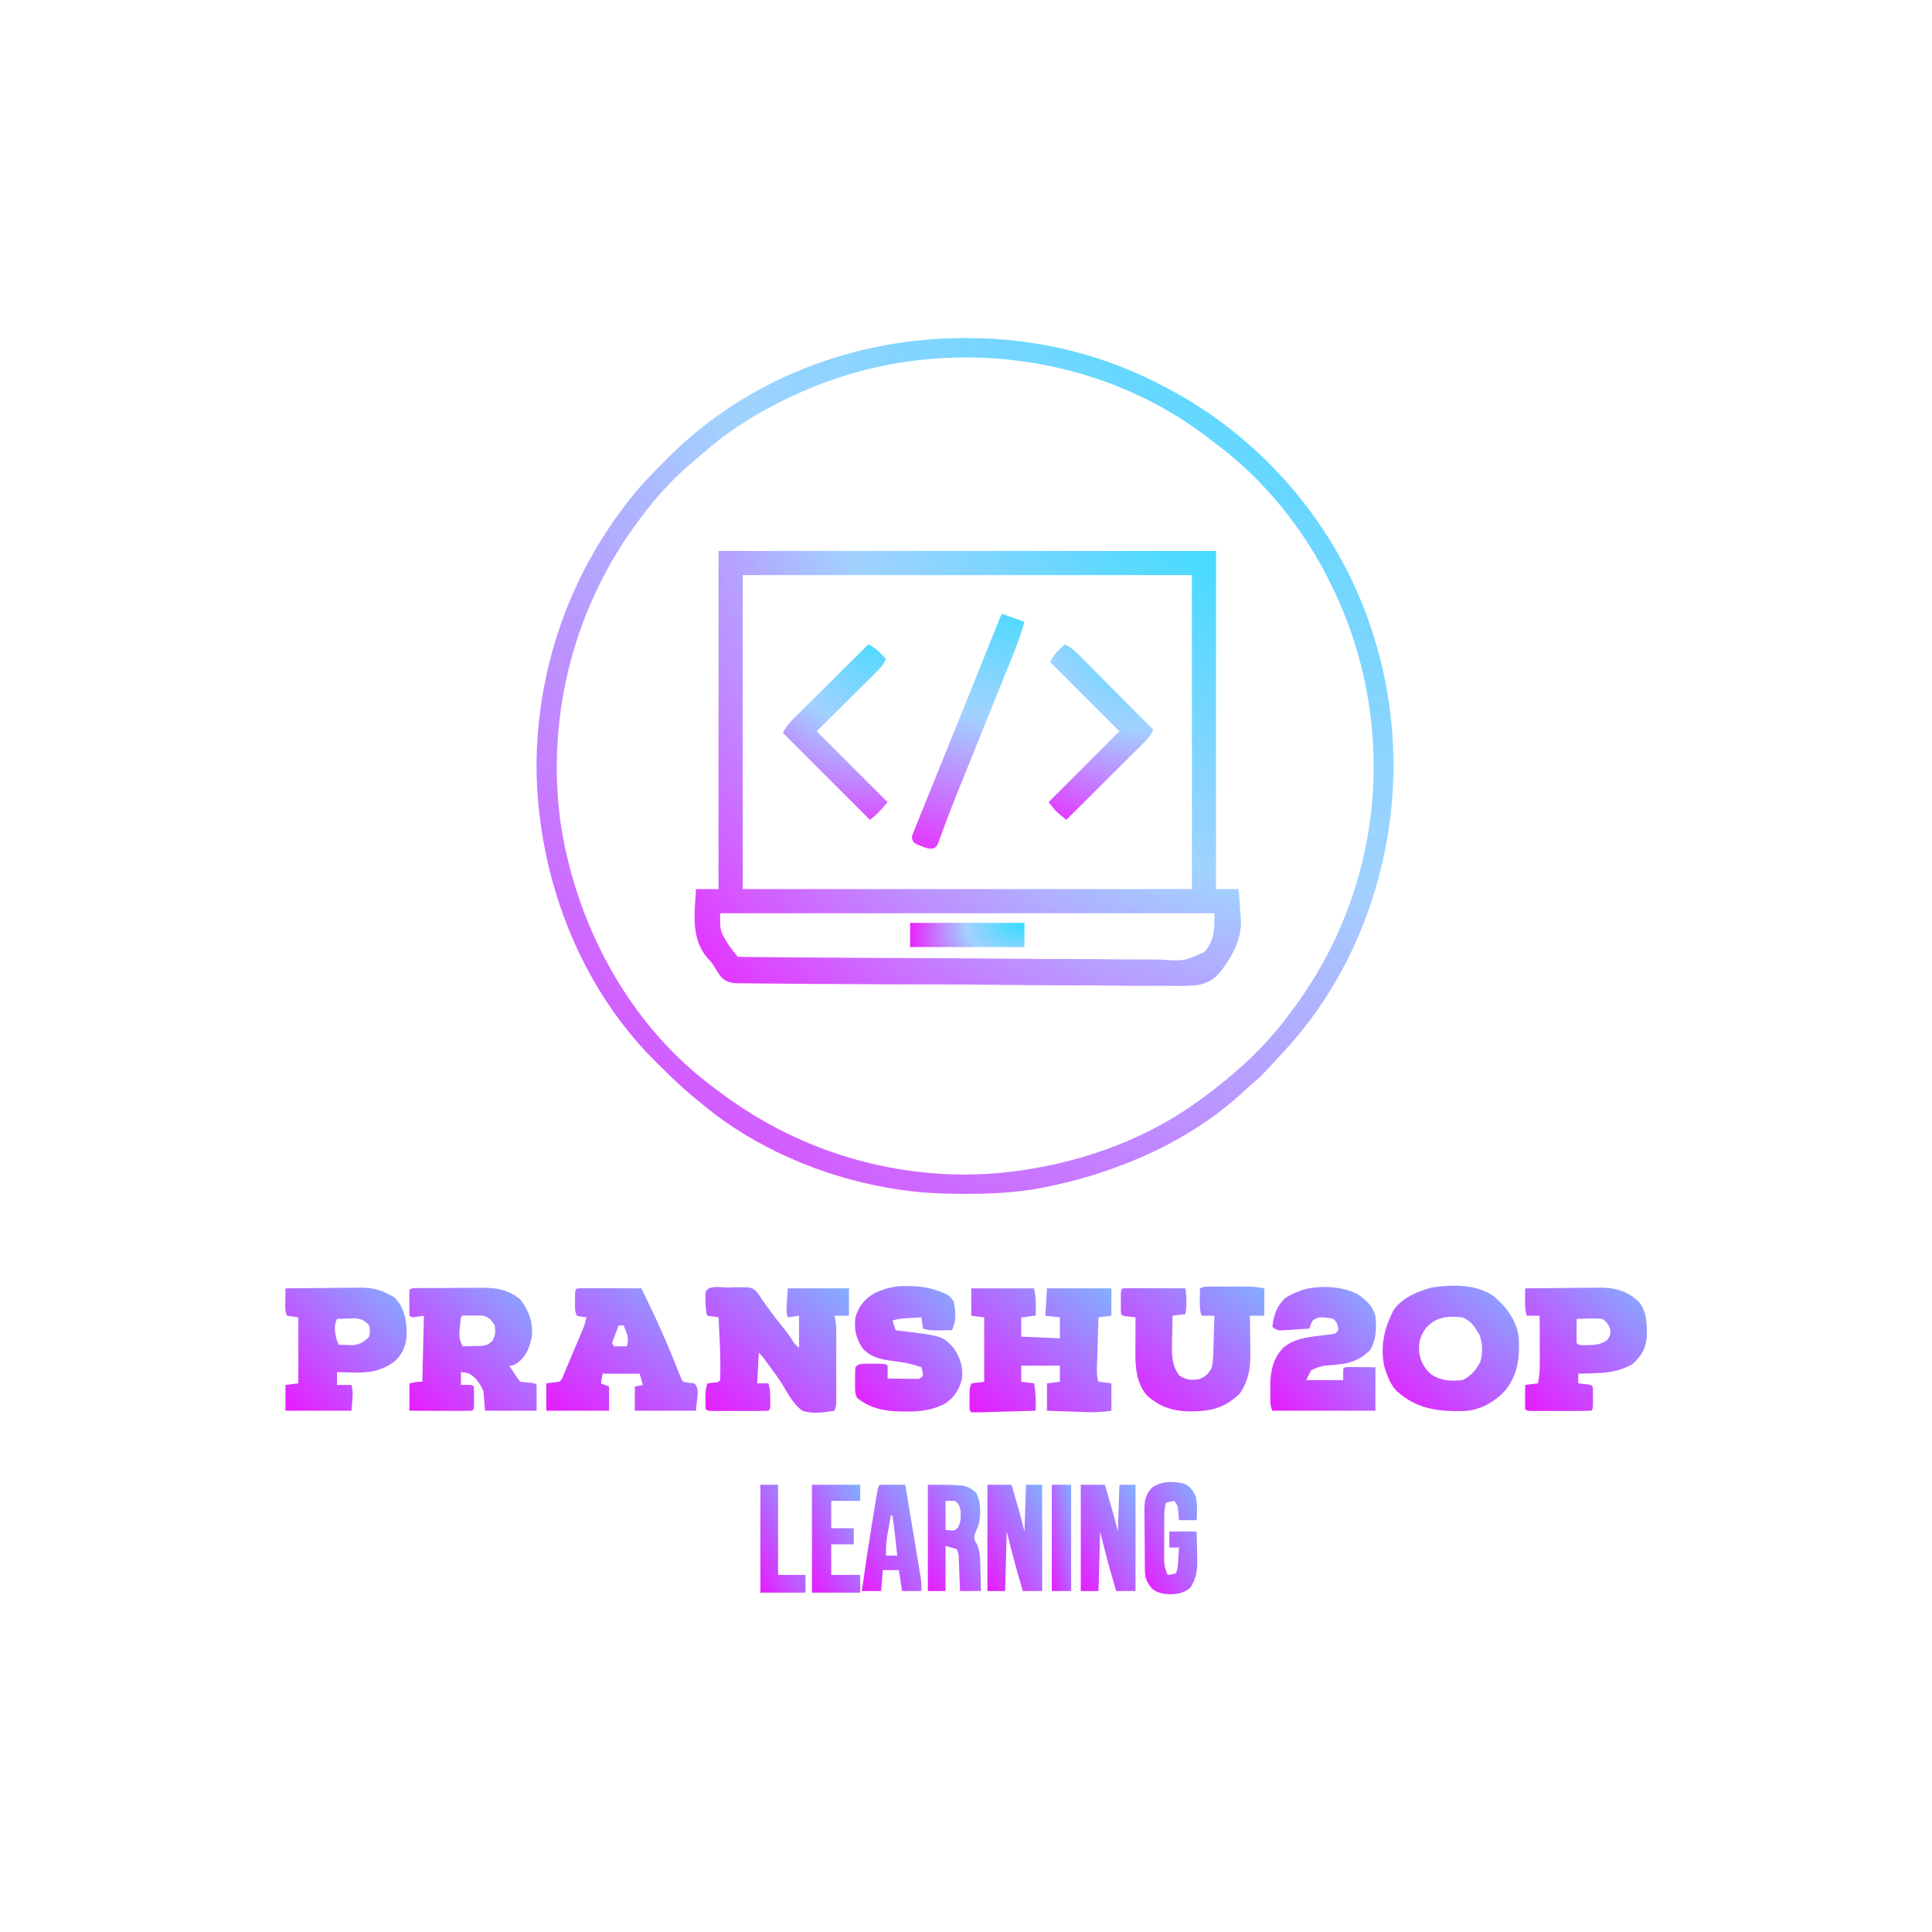 <svg width="4132" height="4132" viewBox="0 0 4132 4132" fill="none" xmlns="http://www.w3.org/2000/svg">
<path d="M1536.77 1178.39C1887.88 1178.39 2239 1178.39 2600.76 1178.39C2600.76 1417.01 2600.76 1655.63 2600.76 1901.49C2616.67 1901.49 2632.57 1901.49 2648.96 1901.49C2650.35 1915.68 2651.49 1929.63 2652.18 1943.84C2652.47 1948.6 2652.86 1953.36 2653.38 1958.1C2658.32 2004.43 2637.48 2043.23 2609.5 2079.04C2594.37 2096.94 2579.71 2103.98 2556.6 2107.48C2536.39 2108.91 2516.35 2108.93 2496.12 2108.3C2483.46 2108.01 2470.8 2108.21 2458.13 2108.35C2433.41 2108.55 2408.7 2108.29 2383.98 2107.87C2355.16 2107.4 2326.34 2107.39 2297.51 2107.4C2246.08 2107.4 2194.66 2106.98 2143.24 2106.33C2093.39 2105.7 2043.54 2105.36 1993.69 2105.34C1990.62 2105.34 1987.54 2105.34 1984.37 2105.34C1979.77 2105.34 1979.77 2105.34 1975.07 2105.34C1918.2 2105.31 1861.34 2105.04 1804.47 2104.64C1784.39 2104.51 1764.32 2104.44 1744.25 2104.39C1719.79 2104.33 1695.35 2104.12 1670.9 2103.74C1658.43 2103.54 1645.97 2103.4 1633.5 2103.43C1619.97 2103.46 1606.46 2103.19 1592.94 2102.89C1589.01 2102.94 1585.09 2103 1581.04 2103.05C1564.14 2102.45 1554.43 2101.65 1542.17 2089.38C1535.2 2079.81 1529.09 2070.02 1522.99 2059.88C1519.7 2056.03 1516.3 2052.27 1512.77 2048.64C1477.12 2006.6 1485.65 1953.33 1488.56 1901.49C1504.47 1901.49 1520.38 1901.49 1536.77 1901.49C1536.77 1662.86 1536.77 1424.24 1536.77 1178.39ZM1588.42 1230.04C1588.42 1451.62 1588.42 1673.19 1588.42 1901.49C1905.44 1901.49 2222.47 1901.49 2549.11 1901.49C2549.11 1679.91 2549.11 1458.33 2549.11 1230.04C2232.08 1230.04 1915.05 1230.04 1588.42 1230.04ZM1540.21 1953.14C1539.79 1990.75 1539.79 1990.75 1557.21 2018.99C1558.83 2021.26 1560.44 2023.52 1562.1 2025.85C1569.55 2036.43 1569.55 2036.43 1578.09 2046.11C1583.31 2046.49 1588.56 2046.63 1593.79 2046.68C1598.92 2046.73 1598.92 2046.73 1604.15 2046.79C1609.84 2046.83 1609.84 2046.83 1615.66 2046.87C1619.66 2046.91 1623.66 2046.95 1627.78 2046.99C1638.93 2047.09 1650.08 2047.18 1661.24 2047.26C1670.79 2047.34 1680.35 2047.42 1689.9 2047.51C1780.53 2048.3 1871.16 2048.73 1961.79 2049.07C1973.59 2049.11 1985.4 2049.16 1997.2 2049.2C2000.14 2049.22 2003.07 2049.23 2006.1 2049.24C2053.59 2049.43 2101.08 2049.82 2148.57 2050.28C2197.33 2050.75 2246.08 2051.02 2294.84 2051.11C2322.22 2051.16 2349.59 2051.31 2376.97 2051.67C2400.29 2051.99 2423.61 2052.13 2446.94 2052.04C2458.84 2052 2470.73 2052.04 2482.62 2052.31C2532.76 2055.57 2532.76 2055.57 2576.32 2035.66C2598.04 2008.96 2597.31 1989.29 2597.31 1953.14C2248.47 1953.14 1899.63 1953.14 1540.21 1953.14Z" fill="url(#paint0_radial_5_5)"/>
<path d="M2060.58 723.007C2063.64 723.005 2066.69 723.002 2069.84 723C2217.45 723.178 2360.09 757.773 2490.57 827.168C2492.99 828.436 2495.41 829.703 2497.91 831.01C2699.37 936.967 2859.43 1123.97 2931.32 1340.22C2932.72 1344.43 2932.72 1344.43 2934.16 1348.72C3010.81 1581.72 2991.01 1834.98 2881.09 2054.06C2844.53 2125.53 2800.14 2190.48 2745.38 2249.26C2741.48 2253.52 2737.58 2257.77 2733.69 2262.03C2695.74 2303.31 2695.74 2303.31 2676.11 2319.58C2671.44 2323.49 2666.92 2327.57 2662.49 2331.74C2546.13 2441.4 2388.63 2508.82 2233.4 2539.37C2229.48 2540.15 2229.48 2540.15 2225.49 2540.94C2172.34 2550.76 2118.83 2553.59 2064.89 2553.35C2061.9 2553.35 2058.92 2553.34 2055.84 2553.34C2006.18 2553.16 1957.65 2550.54 1908.65 2541.95C1905.54 2541.43 1902.43 2540.91 1899.23 2540.38C1757.04 2515.9 1611.63 2453.59 1500.96 2360.63C1495.51 2356.06 1489.99 2351.59 1484.46 2347.13C1457.62 2325.14 1432.88 2301.04 1408.29 2276.6C1405.12 2273.46 1401.96 2270.33 1398.7 2267.1C1235.34 2102.99 1148.98 1868.61 1147.44 1639.03C1148.08 1432.5 1216.53 1233.85 1343.94 1071.64C1346.4 1068.48 1348.86 1065.31 1351.39 1062.04C1373.59 1034.63 1398.28 1009.68 1423.14 984.7C1424.89 982.932 1426.64 981.163 1428.44 979.341C1594.46 812 1826.4 723.167 2060.58 723.007ZM1715.82 837.498C1712.65 838.9 1709.48 840.303 1706.22 841.748C1658.67 863.046 1614.28 887.408 1571.2 916.695C1567.6 919.136 1564.01 921.577 1560.31 924.092C1535.11 941.882 1511.88 961.978 1488.56 982.118C1486.2 984.084 1483.85 986.051 1481.42 988.076C1440 1023.02 1403.59 1062.53 1371.49 1106.08C1370.07 1107.95 1368.66 1109.83 1367.21 1111.76C1229.37 1294.61 1168.96 1525.84 1197.93 1752.82C1228.6 1969.88 1340.18 2183.42 1516.11 2318.13C1518.49 2319.96 1520.87 2321.78 1523.32 2323.66C1558.67 2350.59 1594.33 2375.74 1633.18 2397.33C1635.59 2398.69 1638 2400.06 1640.48 2401.46C1801.45 2492.13 1994.12 2529.83 2177.23 2504.07C2181.81 2503.43 2181.81 2503.43 2186.48 2502.78C2321.41 2483.24 2455.98 2433.72 2566.32 2352.56C2568.22 2351.18 2570.11 2349.79 2572.06 2348.36C2585.31 2338.58 2598.25 2328.44 2611.09 2318.13C2616.25 2314.03 2616.25 2314.03 2621.52 2309.85C2672.88 2267.83 2720.22 2220.41 2759.15 2166.62C2762.49 2162.15 2765.82 2157.67 2769.16 2153.19C2840.58 2055.96 2891.84 1943.69 2917.54 1825.73C2918.49 1821.39 2918.49 1821.39 2919.46 1816.96C2959.41 1627.95 2933.87 1427.46 2848.68 1254.14C2846.98 1250.62 2846.98 1250.62 2845.24 1247.03C2789.46 1132.63 2702.48 1024.14 2599.77 948.613C2593.8 944.189 2587.93 939.656 2582.06 935.095C2338.75 748.182 1994.64 713.554 1715.82 837.498Z" fill="url(#paint1_radial_5_5)"/>
<path d="M2142.79 1312.68C2166.66 1321.2 2166.66 1321.2 2191 1329.89C2184.06 1354.17 2175.89 1377.42 2166.4 1400.8C2164.3 1406.01 2164.3 1406.01 2162.17 1411.32C2157.58 1422.72 2152.97 1434.11 2148.36 1445.5C2145.13 1453.52 2141.9 1461.54 2138.67 1469.57C2131.04 1488.52 2123.39 1507.48 2115.73 1526.43C2101.3 1562.17 2086.89 1597.92 2072.48 1633.68C2067.8 1645.29 2063.12 1656.9 2058.43 1668.5C2056.95 1672.17 2055.47 1675.83 2053.95 1679.61C2051.05 1686.78 2048.15 1693.95 2045.25 1701.12C2037.93 1719.22 2030.83 1737.38 2024.02 1755.67C2022.63 1759.35 2021.25 1763.04 2019.82 1766.83C2017.19 1773.85 2014.6 1780.88 2012.06 1787.94C2010.89 1791.05 2009.72 1794.16 2008.51 1797.36C2007.51 1800.11 2006.5 1802.85 2005.47 1805.68C2001.62 1811.96 2001.62 1811.96 1994.85 1814.74C1985.23 1815.65 1978.88 1813.01 1969.98 1809.38C1966.95 1808.19 1963.92 1807 1960.79 1805.77C1953.41 1801.63 1953.41 1801.63 1949.97 1791.3C1951.74 1784.57 1951.74 1784.57 1954.9 1776.77C1956.08 1773.8 1957.26 1770.84 1958.48 1767.78C1960.47 1762.91 1960.47 1762.91 1962.51 1757.95C1963.89 1754.52 1965.27 1751.09 1966.69 1747.56C1971.28 1736.13 1975.92 1724.73 1980.57 1713.33C1983.8 1705.33 1987.02 1697.33 1990.24 1689.33C1997.91 1670.31 2005.61 1651.31 2013.33 1632.3C2022.78 1609.02 2032.19 1585.71 2041.6 1562.41C2053.06 1534.03 2064.53 1505.65 2076.02 1477.28C2093.56 1433.98 2111 1390.63 2128.27 1347.22C2129.72 1343.57 2131.18 1339.92 2132.68 1336.15C2133.9 1333.07 2135.12 1329.99 2136.39 1326.81C2139.35 1319.56 2139.35 1319.56 2142.79 1312.68Z" fill="url(#paint2_radial_5_5)"/>
<path d="M2277.08 1378.1C2290.25 1383.54 2298.56 1391.86 2308.54 1401.89C2310.26 1403.6 2311.97 1405.32 2313.74 1407.08C2319.38 1412.73 2325 1418.4 2330.62 1424.08C2334.53 1428 2338.45 1431.93 2342.37 1435.86C2352.66 1446.18 2362.94 1456.52 2373.21 1466.87C2383.7 1477.43 2394.21 1487.97 2404.72 1498.51C2425.32 1519.19 2445.9 1539.89 2466.47 1560.6C2461 1573.91 2452.49 1582.29 2442.36 1592.37C2440.61 1594.12 2438.87 1595.87 2437.07 1597.67C2431.31 1603.42 2425.52 1609.15 2419.74 1614.88C2415.73 1618.88 2411.73 1622.87 2407.73 1626.87C2397.2 1637.37 2386.66 1647.85 2376.11 1658.32C2365.34 1669.02 2354.59 1679.73 2343.84 1690.45C2322.75 1711.46 2301.65 1732.45 2280.53 1753.42C2276.78 1750.36 2273.05 1747.27 2269.34 1744.17C2267.26 1742.45 2265.18 1740.74 2263.04 1738.97C2256.42 1732.76 2256.42 1732.76 2242.65 1715.55C2292.65 1665.55 2342.64 1615.55 2394.16 1564.04C2345.3 1515.18 2296.44 1466.32 2246.09 1415.98C2252.11 1403.95 2256.13 1398.28 2265.46 1389.29C2267.64 1387.18 2269.81 1385.07 2272.05 1382.89C2273.71 1381.31 2275.37 1379.73 2277.08 1378.1Z" fill="url(#paint3_radial_5_5)"/>
<path d="M1857 1378.1C1867.95 1383.3 1875.24 1388.71 1883.68 1397.47C1886.85 1400.73 1886.85 1400.73 1890.08 1404.06C1892.46 1406.55 1892.46 1406.55 1894.87 1409.09C1889.81 1420.81 1883.27 1428.42 1874.25 1437.39C1869.95 1441.69 1869.95 1441.69 1865.56 1446.07C1861.04 1450.54 1861.04 1450.54 1856.43 1455.09C1852.28 1459.23 1852.28 1459.23 1848.04 1463.46C1837.7 1473.76 1827.33 1484.04 1816.97 1494.31C1793.82 1517.32 1770.66 1540.33 1746.81 1564.04C1796.81 1614.04 1846.8 1664.04 1898.32 1715.55C1877.66 1739.65 1877.66 1739.65 1860.44 1753.42C1799.08 1692.06 1737.72 1630.7 1674.5 1567.48C1681.34 1553.81 1687.56 1546.7 1698.29 1536.03C1700 1534.31 1701.72 1532.6 1703.48 1530.83C1709.13 1525.19 1714.8 1519.57 1720.47 1513.95C1724.4 1510.04 1728.33 1506.12 1732.26 1502.2C1742.58 1491.9 1752.92 1481.63 1763.27 1471.36C1773.83 1460.87 1784.37 1450.36 1794.91 1439.85C1815.59 1419.25 1836.28 1398.67 1857 1378.1Z" fill="url(#paint4_radial_5_5)"/>
<path d="M1946.52 1973.8C2027.2 1973.8 2107.88 1973.8 2191 1973.8C2191 1990.84 2191 2007.89 2191 2025.45C2110.32 2025.45 2029.65 2025.45 1946.52 2025.45C1946.52 2008.4 1946.52 1991.36 1946.52 1973.8Z" fill="url(#paint5_radial_5_5)"/>
<path d="M1559.79 2753.71C1564.2 2753.53 1568.61 2753.34 1573.16 2753.15C1604.98 2752.68 1604.98 2752.68 1616.3 2760.28C1621.63 2766.42 1625.7 2772.49 1629.74 2779.54C1632.07 2782.65 1634.41 2785.76 1636.81 2788.97C1638.88 2791.89 1640.95 2794.82 1643.08 2797.83C1654.48 2813.73 1666.47 2828.99 1678.79 2844.18C1683.8 2850.54 1688.4 2856.9 1692.79 2863.68C1698.7 2873.3 1698.7 2873.3 1708.93 2882.84C1708.93 2860.11 1708.93 2837.39 1708.93 2813.97C1700.98 2815.11 1693.03 2816.24 1684.83 2817.41C1681.39 2807.08 1681.39 2807.08 1684.83 2755.43C1728.01 2755.43 1771.19 2755.43 1815.68 2755.43C1815.68 2774.75 1815.68 2794.07 1815.68 2813.97C1805.45 2813.97 1795.22 2813.97 1784.69 2813.97C1785.25 2816.44 1785.81 2818.91 1786.38 2821.46C1788.08 2830.92 1788.57 2839.5 1788.58 2849.1C1788.59 2852.58 1788.6 2856.06 1788.61 2859.65C1788.6 2865.23 1788.6 2865.23 1788.59 2870.92C1788.59 2874.77 1788.59 2878.62 1788.6 2882.58C1788.6 2890.71 1788.59 2898.83 1788.58 2906.95C1788.56 2919.4 1788.58 2931.85 1788.6 2944.31C1788.6 2952.2 1788.59 2960.09 1788.59 2967.98C1788.59 2971.71 1788.6 2975.45 1788.61 2979.29C1788.59 2984.48 1788.59 2984.48 1788.58 2989.78C1788.57 2992.82 1788.57 2995.87 1788.57 2999C1788.13 3006.8 1788.13 3006.8 1784.69 3017.13C1761.66 3021.09 1738.46 3024.45 1715.82 3017.13C1696.72 3002.67 1685.04 2980.85 1673 2960.54C1664.84 2947.15 1655.51 2934.74 1646.09 2922.22C1643.06 2918.06 1640.03 2913.89 1637 2909.73C1630.19 2900.18 1630.19 2900.18 1622.85 2893.17C1621.71 2914.76 1620.58 2936.35 1619.41 2958.59C1627.36 2958.59 1635.32 2958.59 1643.51 2958.59C1647.12 2970.42 1647.41 2981.34 1647.38 2993.67C1647.4 2999.18 1647.4 2999.18 1647.41 3004.79C1646.95 3013.68 1646.95 3013.68 1643.51 3017.13C1633.87 3017.48 1624.31 3017.61 1614.67 3017.59C1611.78 3017.59 1608.89 3017.59 1605.91 3017.6C1599.79 3017.6 1593.66 3017.59 1587.54 3017.58C1578.13 3017.56 1568.72 3017.58 1559.31 3017.6C1553.37 3017.6 1547.44 3017.59 1541.5 3017.59C1538.67 3017.59 1535.83 3017.6 1532.92 3017.61C1513.06 3017.52 1513.06 3017.52 1509.22 3013.68C1508.88 3007.02 1508.77 3000.34 1508.79 2993.67C1508.78 2990.03 1508.77 2986.38 1508.76 2982.63C1509.15 2973.96 1510.15 2966.84 1512.66 2958.59C1516.57 2958.09 1520.48 2957.6 1524.5 2957.08C1536.11 2956.48 1536.11 2956.48 1540.21 2951.7C1540.57 2942.77 1540.69 2933.95 1540.64 2925.02C1540.63 2922.31 1540.63 2919.6 1540.62 2916.81C1540.39 2883.64 1538.6 2850.53 1536.77 2817.41C1528.81 2816.28 1520.86 2815.14 1512.66 2813.97C1509.06 2802.14 1508.76 2791.22 1508.79 2778.89C1508.78 2775.22 1508.77 2771.55 1508.76 2767.77C1509.88 2745.97 1543.07 2754.01 1559.79 2753.71Z" fill="url(#paint6_linear_5_5)"/>
<path d="M2077.37 2755.43C2121.69 2755.43 2166 2755.43 2211.66 2755.43C2214.46 2769.42 2215.47 2780.34 2215.32 2794.39C2215.29 2798.07 2215.26 2801.75 2215.22 2805.54C2215.18 2808.32 2215.14 2811.1 2215.1 2813.97C2204.88 2813.97 2194.65 2817.41 2184.11 2817.41C2184.11 2832.19 2184.11 2843.52 2184.11 2858.73C2211.38 2859.87 2238.66 2861.01 2266.75 2862.18C2266.75 2847.41 2266.75 2832.63 2266.75 2817.41C2256.53 2816.28 2246.3 2815.14 2235.76 2813.97C2236.9 2794.65 2238.04 2775.34 2239.21 2755.43C2284.66 2755.43 2330.11 2755.43 2376.94 2755.43C2376.94 2774.75 2376.94 2794.07 2376.94 2813.97C2363.3 2815.68 2363.3 2815.68 2349.39 2817.41C2348.82 2835.37 2348.26 2853.32 2347.73 2871.28C2347.55 2877.39 2347.36 2883.5 2347.16 2889.61C2346.88 2898.38 2346.62 2907.16 2346.37 2915.94C2346.27 2918.67 2346.18 2921.41 2346.09 2924.22C2345.78 2935.54 2345.78 2944.31 2349.39 2955.15C2358.48 2956.28 2367.57 2957.42 2376.94 2958.59C2376.94 2977.91 2376.94 2997.23 2376.94 3017.13C2359.06 3019.68 2343.4 3020.85 2325.63 3020.15C2323.14 3020.07 2320.65 3019.99 2318.09 3019.91C2310.23 3019.65 2302.37 3019.36 2294.52 3019.06C2289.15 3018.88 2283.79 3018.7 2278.42 3018.52C2265.35 3018.08 2252.28 3017.6 2239.21 3017.13C2239.21 2997.81 2239.21 2978.49 2239.21 2958.59C2248.3 2957.45 2257.39 2956.32 2266.75 2955.15C2266.75 2943.78 2266.75 2932.42 2266.75 2920.71C2239.48 2920.71 2212.21 2920.71 2184.11 2920.71C2184.11 2932.08 2184.11 2943.44 2184.11 2955.15C2193.2 2956.28 2202.29 2957.42 2211.66 2958.59C2214.14 2972.85 2215.31 2986.31 2215.21 3000.8C2215.2 3003.87 2215.18 3006.93 2215.16 3010.09C2215.14 3012.42 2215.12 3014.74 2215.1 3017.13C2195.55 3017.7 2176 3018.26 2156.45 3018.79C2149.79 3018.97 2143.13 3019.16 2136.48 3019.36C2126.93 3019.64 2117.38 3019.9 2107.84 3020.15C2104.84 3020.25 2101.85 3020.34 2098.76 3020.44C2091.63 3020.62 2084.5 3020.61 2077.37 3020.57C2073.93 3017.13 2073.93 3017.13 2073.47 3006.61C2073.48 3002.27 2073.49 2997.93 2073.5 2993.46C2073.49 2989.13 2073.48 2984.81 2073.47 2980.35C2073.93 2968.92 2073.93 2968.92 2077.37 2958.59C2086.46 2957.45 2095.55 2956.32 2104.92 2955.15C2104.92 2909.7 2104.92 2864.24 2104.92 2817.41C2095.83 2816.28 2086.74 2815.14 2077.37 2813.97C2077.37 2794.65 2077.37 2775.34 2077.37 2755.43Z" fill="url(#paint7_linear_5_5)"/>
<path d="M896.113 2754.88C899.746 2754.85 903.379 2754.81 907.123 2754.78C911.086 2754.76 915.049 2754.75 919.132 2754.74C923.189 2754.72 927.246 2754.7 931.426 2754.68C940.044 2754.64 948.661 2754.62 957.279 2754.61C970.414 2754.57 983.547 2754.47 996.681 2754.36C1005.05 2754.34 1013.42 2754.32 1021.79 2754.3C1027.66 2754.24 1027.66 2754.24 1033.65 2754.18C1064.12 2754.26 1089.28 2759.23 1113.24 2779.54C1131.47 2804.73 1140.4 2827.27 1137.34 2858.73C1132.25 2883.29 1125.49 2901.93 1104.2 2916.63C1096.02 2920.71 1096.02 2920.71 1089.13 2920.71C1092.5 2925.81 1095.87 2930.9 1099.25 2935.99C1101.13 2938.83 1103 2941.67 1104.94 2944.59C1109.24 2951.36 1109.24 2951.36 1113.24 2955.15C1118.38 2955.86 1123.56 2956.41 1128.73 2956.87C1143.84 2958.21 1143.84 2958.21 1147.67 2962.03C1147.67 2980.22 1147.67 2998.4 1147.67 3017.13C1111.31 3017.13 1074.95 3017.13 1037.48 3017.13C1036.35 3003.49 1035.21 2989.86 1034.04 2975.81C1027.54 2960.34 1018.18 2945.71 1002.98 2937.72C995.818 2935.42 995.818 2935.42 985.833 2934.49C985.833 2943.58 985.833 2952.67 985.833 2962.03C991.692 2961.93 991.692 2961.93 997.67 2961.82C1009.94 2962.03 1009.94 2962.03 1013.38 2965.48C1013.72 2973.51 1013.83 2981.55 1013.81 2989.58C1013.82 2996.19 1013.82 2996.19 1013.84 3002.92C1013.38 3013.68 1013.38 3013.68 1009.94 3017.13C1000 3017.43 990.156 3017.52 980.224 3017.46C975.761 3017.46 975.761 3017.46 971.207 3017.45C961.663 3017.43 952.12 3017.39 942.576 3017.34C936.122 3017.33 929.668 3017.31 923.214 3017.3C907.358 3017.26 891.503 3017.19 875.647 3017.13C875.647 2997.81 875.647 2978.49 875.647 2958.59C892.863 2955.15 892.863 2955.15 903.193 2955.15C904.33 2908.56 905.466 2861.97 906.637 2813.97C898.683 2815.11 890.728 2816.24 882.533 2817.41C880.261 2816.28 877.988 2815.14 875.647 2813.97C875.554 2804.86 875.486 2795.75 875.431 2786.64C875.403 2784.04 875.374 2781.44 875.344 2778.76C875.314 2772.13 875.467 2765.5 875.647 2758.88C881.374 2753.15 888.238 2754.94 896.113 2754.88ZM985.833 2817.41C984.834 2824.56 984.087 2831.75 983.466 2838.94C983.098 2842.86 982.729 2846.78 982.35 2850.83C982.39 2862.29 984.276 2869.2 989.277 2879.39C998.184 2879.28 1007.06 2879.05 1015.96 2878.75C1019.73 2878.72 1019.73 2878.72 1023.58 2878.69C1036.82 2878.15 1043.13 2877.12 1052.92 2867.92C1059.83 2855.76 1060.11 2848.42 1058.14 2834.63C1050.79 2822.96 1047.2 2818.36 1034.04 2813.97C1026.44 2813.65 1018.83 2813.52 1011.23 2813.54C1005.2 2813.53 1005.2 2813.53 999.042 2813.51C989.618 2812.86 989.618 2812.86 985.833 2817.41Z" fill="url(#paint8_linear_5_5)"/>
<path d="M1246.79 2755.04C1252.6 2755.04 1258.41 2755.06 1264.22 2755.1C1268.8 2755.11 1268.8 2755.11 1273.47 2755.11C1283.26 2755.13 1293.05 2755.18 1302.84 2755.22C1309.46 2755.24 1316.08 2755.25 1322.69 2755.27C1338.96 2755.3 1355.22 2755.36 1371.49 2755.43C1400.7 2813.66 1427.1 2872.17 1450.68 2932.95C1451.81 2935.73 1452.95 2938.51 1454.13 2941.37C1455.16 2943.97 1456.19 2946.56 1457.25 2949.23C1458.49 2951.18 1459.73 2953.14 1461.01 2955.15C1473.15 2957.7 1473.15 2957.7 1485.12 2958.59C1498.94 2972.41 1488.56 2997.58 1488.56 3017.13C1445.38 3017.13 1402.2 3017.13 1357.71 3017.13C1357.71 3000.08 1357.71 2983.04 1357.71 2965.48C1366.24 2963.77 1366.24 2963.77 1374.93 2962.03C1372.66 2954.08 1370.38 2946.13 1368.04 2937.93C1341.91 2937.93 1315.77 2937.93 1288.85 2937.93C1287.71 2944.75 1286.57 2951.57 1285.4 2958.59C1291.08 2960.86 1296.77 2963.14 1302.62 2965.48C1302.62 2982.52 1302.62 2999.57 1302.62 3017.13C1258.3 3017.13 1213.99 3017.13 1168.33 3017.13C1168.33 2997.81 1168.33 2978.49 1168.33 2958.59C1177.42 2957.45 1186.51 2956.32 1195.88 2955.15C1201.64 2950.45 1201.64 2950.45 1204.01 2943.6C1205.1 2941.16 1206.19 2938.72 1207.31 2936.21C1208.36 2933.56 1209.41 2930.91 1210.5 2928.18C1212.26 2924.11 1212.26 2924.11 1214.06 2919.96C1217.79 2911.28 1221.36 2902.55 1224.93 2893.81C1227.42 2887.97 1229.92 2882.13 1232.43 2876.29C1237 2865.58 1241.53 2854.85 1245.96 2844.08C1246.85 2841.91 1247.73 2839.75 1248.65 2837.53C1251.08 2830.9 1252.82 2824.29 1254.41 2817.41C1251.08 2816.99 1247.74 2816.56 1244.3 2816.12C1239.08 2815.06 1239.08 2815.06 1233.75 2813.97C1228.61 2803.69 1229.86 2794.19 1229.88 2782.77C1229.87 2776.21 1229.87 2776.21 1229.85 2769.52C1230.52 2753.97 1230.74 2755.53 1246.79 2755.04ZM1323.28 2834.63C1320.88 2840.79 1318.52 2846.96 1316.18 2853.14C1314.86 2856.57 1313.54 2860.01 1312.18 2863.55C1308.44 2872.34 1308.44 2872.34 1312.95 2879.39C1322.04 2879.39 1331.13 2879.39 1340.5 2879.39C1346.39 2862.26 1340.53 2850.38 1333.61 2834.63C1330.2 2834.63 1326.79 2834.63 1323.28 2834.63Z" fill="url(#paint9_linear_5_5)"/>
<path d="M2598.13 2751.53C2600.61 2751.53 2603.08 2751.53 2605.62 2751.52C2610.86 2751.52 2616.1 2751.53 2621.33 2751.54C2629.31 2751.56 2637.29 2751.54 2645.27 2751.52C2650.36 2751.52 2655.45 2751.53 2660.54 2751.53C2662.92 2751.53 2665.29 2751.52 2667.74 2751.51C2680.6 2751.57 2691.28 2752.88 2704.06 2755.43C2704.06 2774.75 2704.06 2794.07 2704.06 2813.97C2693.83 2813.97 2683.6 2813.97 2673.07 2813.97C2673.18 2819.18 2673.18 2819.18 2673.29 2824.49C2673.54 2837.51 2673.69 2850.54 2673.82 2863.57C2673.89 2869.18 2673.99 2874.79 2674.11 2880.4C2674.9 2918.34 2673.61 2947.65 2651.76 2980.11C2618.94 3012.2 2588.14 3018.68 2543.6 3018.62C2507.31 3017.9 2478.06 3008.17 2451.39 2982.78C2431.54 2958 2428.12 2926.81 2428.25 2896.1C2428.26 2893.84 2428.26 2891.57 2428.27 2889.24C2428.29 2882.08 2428.33 2874.93 2428.37 2867.77C2428.39 2862.89 2428.41 2858.01 2428.42 2853.13C2428.46 2841.22 2428.52 2829.32 2428.59 2817.41C2424.12 2816.92 2419.64 2816.42 2415.03 2815.91C2401.47 2814.4 2401.47 2814.4 2397.6 2810.53C2397.26 2801.88 2397.12 2793.35 2397.17 2784.7C2397.16 2782.28 2397.14 2779.86 2397.13 2777.37C2397.16 2759.31 2397.16 2759.31 2401.04 2755.43C2410.98 2755.13 2420.82 2755.04 2430.76 2755.1C2435.22 2755.11 2435.22 2755.11 2439.77 2755.11C2449.32 2755.13 2458.86 2755.18 2468.4 2755.22C2474.86 2755.24 2481.31 2755.25 2487.77 2755.27C2503.62 2755.3 2519.48 2755.36 2535.33 2755.43C2537.95 2775.21 2538.5 2790.8 2535.33 2810.53C2521.7 2812.23 2521.7 2812.23 2507.79 2813.97C2507.44 2827.69 2507.2 2841.4 2507.03 2855.12C2506.93 2862.05 2506.75 2868.98 2506.58 2875.91C2506.32 2901.64 2506.88 2919.83 2521.56 2941.37C2536.6 2951.4 2547.25 2952.62 2565.03 2949.55C2578.23 2944.18 2582.99 2939.61 2590.43 2927.6C2594.49 2915.43 2594.57 2903.4 2594.96 2890.64C2595.18 2883.95 2595.18 2883.95 2595.4 2877.12C2595.53 2872.43 2595.67 2867.73 2595.81 2863.04C2595.96 2858.29 2596.11 2853.54 2596.26 2848.79C2596.62 2837.19 2596.97 2825.58 2597.31 2813.97C2588.22 2813.97 2579.13 2813.97 2569.77 2813.97C2565.68 2801.71 2565.99 2791.8 2566.11 2778.89C2566.14 2774.51 2566.17 2770.13 2566.2 2765.62C2566.24 2762.26 2566.28 2758.9 2566.32 2755.43C2576.54 2750.33 2586.94 2751.5 2598.13 2751.53Z" fill="url(#paint10_linear_5_5)"/>
<path d="M3194.09 2771.79C3221.06 2794.25 3242.94 2823.19 3248.1 2858.73C3250.52 2901.61 3247.17 2937.48 3220.56 2972.36C3197.73 2997.68 3168.32 3014.95 3133.81 3017.74C3077.18 3019.2 3030.93 3014.48 2987.27 2975.16C2974.04 2961.39 2967.92 2945.63 2962.31 2927.6C2961.65 2925.55 2960.99 2923.5 2960.32 2921.39C2951.98 2878.01 2960.57 2840.09 2980.84 2801.45C2998.73 2775.3 3033.13 2761.36 3062.82 2753.42C3105.76 2747.09 3157.43 2746.17 3194.09 2771.79ZM3050.97 2838.94C3037.99 2855.23 3033.68 2870.72 3035.05 2891.45C3037.95 2911.28 3045.53 2925.06 3060.23 2939.01C3081.81 2953.22 3102.27 2954.42 3127.59 2951.7C3145.12 2943.74 3156.27 2930.53 3165.46 2913.83C3171.6 2894.56 3170.97 2875.47 3164.82 2856.37C3155.65 2839.62 3146.11 2824.46 3127.59 2817.41C3096.53 2814.33 3073.03 2815.51 3050.97 2838.94Z" fill="url(#paint11_linear_5_5)"/>
<path d="M610.51 2755.43C637.404 2755.08 664.297 2754.84 691.192 2754.68C700.334 2754.62 709.473 2754.51 718.614 2754.4C731.787 2754.23 744.957 2754.15 758.13 2754.09C762.187 2754.02 766.245 2753.95 770.426 2753.87C799.692 2753.87 819.367 2759.9 844.011 2775.23C866.591 2798.46 870.085 2827.3 869.702 2858.49C867.786 2880.01 859.908 2896.59 844.226 2911.46C816.841 2931.82 789.913 2936.51 756.421 2935.35C752.964 2935.29 749.506 2935.22 745.943 2935.16C737.524 2935 729.112 2934.77 720.697 2934.49C720.697 2943.58 720.697 2952.67 720.697 2962.03C730.923 2962.03 741.15 2962.03 751.687 2962.03C755.13 2979.25 755.13 2979.25 751.687 3017.13C705.098 3017.13 658.51 3017.13 610.51 3017.13C610.51 2998.95 610.51 2980.77 610.51 2962.03C619.6 2960.9 628.691 2959.76 638.057 2958.59C638.057 2912 638.057 2865.41 638.057 2817.41C630.103 2816.28 622.149 2815.14 613.953 2813.97C608.676 2803.42 610.156 2792.39 610.295 2780.83C610.31 2778.4 610.326 2775.96 610.342 2773.46C610.383 2767.45 610.444 2761.44 610.51 2755.43ZM720.697 2820.86C713.4 2835.45 716.386 2852.25 720.697 2867.34C721.833 2870.18 722.969 2873.02 724.14 2875.95C730.666 2876.23 737.195 2876.43 743.724 2876.6C749.177 2876.78 749.177 2876.78 754.74 2876.96C770.077 2875.52 778.837 2869.46 789.563 2858.73C791.573 2846.97 791.573 2846.97 789.563 2834.63C779.609 2823.84 774.096 2821.04 759.367 2819.51C754.725 2819.6 750.083 2819.77 745.446 2820C743.06 2820.06 740.674 2820.12 738.216 2820.19C732.374 2820.35 726.535 2820.59 720.697 2820.86Z" fill="url(#paint12_linear_5_5)"/>
<path d="M3261.88 2755.43C3288.77 2755.08 3315.66 2754.84 3342.56 2754.68C3351.7 2754.62 3360.84 2754.51 3369.98 2754.4C3383.15 2754.23 3396.32 2754.15 3409.5 2754.09C3413.55 2754.02 3417.61 2753.95 3421.79 2753.87C3454.41 2753.87 3480.64 2761.17 3504.83 2783.91C3522.89 2805.59 3522.86 2835.51 3521.78 2862.54C3518.75 2887.1 3508.18 2903 3489.57 2918.78C3462.78 2932.17 3441.41 2936.17 3411.66 2936.86C3408.17 2936.97 3404.68 2937.09 3401.09 2937.21C3392.56 2937.49 3384.04 2937.73 3375.51 2937.93C3375.51 2944.75 3375.51 2951.57 3375.51 2958.59C3379.98 2959.09 3384.45 2959.59 3389.06 2960.1C3402.62 2961.6 3402.62 2961.6 3406.5 2965.48C3406.84 2973.51 3406.94 2981.55 3406.93 2989.58C3406.94 2996.19 3406.94 2996.19 3406.95 3002.92C3406.5 3013.68 3406.5 3013.68 3403.05 3017.13C3392.91 3017.48 3382.85 3017.61 3372.71 3017.59C3368.14 3017.59 3368.14 3017.59 3363.48 3017.6C3357.03 3017.6 3350.59 3017.59 3344.14 3017.58C3334.23 3017.56 3324.32 3017.58 3314.41 3017.6C3308.16 3017.6 3301.91 3017.59 3295.66 3017.59C3292.68 3017.59 3289.7 3017.6 3286.62 3017.61C3265.72 3017.52 3265.72 3017.52 3261.88 3013.68C3261.62 3004.97 3261.56 2996.35 3261.66 2987.64C3261.68 2985.2 3261.69 2982.75 3261.71 2980.23C3261.75 2974.16 3261.81 2968.1 3261.88 2962.03C3270.97 2960.9 3280.06 2959.76 3289.42 2958.59C3292.76 2941.91 3293.32 2925.74 3293.2 2908.8C3293.2 2906.08 3293.19 2903.35 3293.19 2900.55C3293.17 2891.92 3293.13 2883.29 3293.08 2874.66C3293.06 2868.78 3293.05 2862.9 3293.03 2857.03C3293 2842.67 3292.94 2828.32 3292.87 2813.97C3283.78 2813.97 3274.69 2813.97 3265.32 2813.97C3261.41 2801.54 3261.53 2789.92 3261.66 2776.96C3261.69 2772.93 3261.72 2768.89 3261.76 2764.74C3261.79 2761.67 3261.83 2758.6 3261.88 2755.43ZM3372.06 2820.86C3371.97 2829.39 3371.9 2837.93 3371.85 2846.47C3371.82 2848.9 3371.79 2851.34 3371.76 2853.85C3371.73 2860.07 3371.88 2866.29 3372.06 2872.51C3378.18 2878.63 3386.81 2876.69 3395.09 2876.81C3411.75 2876.65 3423.68 2875.8 3437.49 2865.62C3443.76 2857.44 3444.46 2853.53 3443.94 2843.24C3440.08 2832.19 3436.54 2827.95 3427.16 2820.86C3417.19 2819.86 3408.63 2819.54 3398.75 2820C3396.18 2820.06 3393.62 2820.12 3390.97 2820.19C3384.67 2820.35 3378.37 2820.59 3372.06 2820.86Z" fill="url(#paint13_linear_5_5)"/>
<path d="M2902.42 2767.28C2921.22 2779.54 2934.82 2792.22 2941.65 2813.97C2944.19 2839.75 2943.65 2863.26 2931.32 2886.28C2906.09 2912.71 2878.39 2918.06 2842.89 2919.83C2827.5 2921.02 2817.48 2923.62 2803.91 2931.04C2800.5 2937.86 2797.1 2944.68 2793.58 2951.7C2819.72 2951.7 2845.85 2951.7 2872.78 2951.7C2872.78 2943.75 2872.78 2935.8 2872.78 2927.6C2876.22 2924.16 2876.22 2924.16 2882.62 2923.77C2886.7 2923.79 2886.7 2923.79 2890.87 2923.82C2894.84 2923.83 2894.84 2923.83 2898.89 2923.85C2902.28 2923.88 2905.66 2923.91 2909.15 2923.94C2919.87 2924.01 2930.6 2924.08 2941.65 2924.16C2941.65 2954.84 2941.65 2985.52 2941.65 3017.13C2868.92 3017.13 2796.2 3017.13 2721.27 3017.13C2714.97 3004.52 2717.04 2989.68 2716.97 2975.81C2716.86 2971.11 2716.86 2971.11 2716.75 2966.33C2716.57 2934.04 2722.14 2905.37 2745.24 2881.75C2769.94 2861.36 2801.49 2859.23 2832.22 2855.42C2835.13 2855.05 2838.04 2854.68 2841.04 2854.3C2843.67 2853.99 2846.3 2853.68 2849.01 2853.36C2856.35 2852.28 2856.35 2852.28 2862.45 2844.96C2861.31 2833.61 2860.31 2829.04 2852.12 2820.86C2845.02 2819.01 2845.02 2819.01 2837.05 2818.28C2834.4 2817.94 2831.75 2817.6 2829.01 2817.25C2819.58 2817.45 2815.01 2818.76 2807.36 2824.3C2802.94 2833.04 2802.94 2833.04 2800.47 2841.52C2789.21 2842.3 2777.95 2842.99 2766.68 2843.67C2761.88 2844 2761.88 2844 2756.99 2844.34C2753.92 2844.52 2750.84 2844.7 2747.68 2844.88C2743.43 2845.15 2743.43 2845.15 2739.1 2845.43C2731.6 2844.96 2731.6 2844.96 2721.27 2838.07C2724.26 2812.92 2730.12 2793.88 2748.82 2776.09C2757.62 2770.21 2766.46 2766 2776.37 2762.32C2779.34 2761.1 2782.31 2759.88 2785.38 2758.62C2821.83 2748.65 2868.64 2750.25 2902.42 2767.28Z" fill="url(#paint14_linear_5_5)"/>
<path d="M1938.56 2750.48C1941.57 2750.51 1944.58 2750.53 1947.68 2750.56C1973.28 2751.19 1995.31 2755.1 2018.83 2765.76C2021.2 2766.81 2023.57 2767.86 2026.02 2768.94C2031.75 2772.44 2031.75 2772.44 2039.49 2782.98C2044.12 2804.88 2045.86 2824.42 2036.05 2844.96C2027.66 2845.05 2019.26 2845.12 2010.87 2845.18C2008.49 2845.21 2006.12 2845.23 2003.67 2845.26C1992.84 2845.32 1984.42 2844.97 1974.07 2841.52C1972.37 2829.59 1972.37 2829.59 1970.63 2817.41C1962.23 2817.9 1953.84 2818.4 1945.45 2818.92C1943.07 2819.06 1940.69 2819.19 1938.24 2819.33C1927.68 2819.99 1918.74 2820.94 1908.65 2824.3C1910.92 2831.12 1913.19 2837.94 1915.53 2844.96C1918.55 2845.32 1918.55 2845.32 1921.62 2845.69C2015.95 2857.27 2015.95 2857.27 2039.49 2882.84C2054.12 2904.94 2061.18 2925.24 2056.71 2951.7C2050.34 2974.9 2039.09 2990.52 2018.83 3003.35C1992.06 3016.09 1967.52 3019.36 1938.13 3018.85C1934.35 3018.81 1930.57 3018.78 1926.67 3018.74C1891.48 3017.91 1860.91 3012.3 1832.89 2989.58C1827.24 2978.27 1828.81 2965.84 1828.8 2953.43C1828.76 2950.72 1828.72 2948.02 1828.68 2945.23C1828.66 2938.2 1829.03 2931.18 1829.45 2924.16C1836.34 2917.27 1836.34 2917.27 1849.69 2916.48C1855.07 2916.49 1860.45 2916.54 1865.82 2916.63C1868.55 2916.63 1871.28 2916.63 1874.1 2916.63C1894.39 2916.79 1894.39 2916.79 1898.32 2920.71C1898.8 2929.91 1898.46 2939.05 1898.32 2948.26C1909.65 2948.46 1920.98 2948.58 1932.32 2948.69C1935.55 2948.75 1938.77 2948.81 1942.1 2948.87C1945.18 2948.89 1948.27 2948.91 1951.45 2948.93C1955.72 2948.99 1955.72 2948.99 1960.08 2949.04C1967.95 2948.93 1967.95 2948.93 1974.07 2941.37C1972.97 2932.41 1972.97 2932.41 1970.63 2924.16C1950.6 2917.09 1931.51 2913.05 1910.37 2910.81C1885.14 2907.65 1861.38 2903.11 1844.31 2882.84C1830.56 2861.65 1826.43 2842.5 1829.45 2817.41C1836.54 2793.81 1847.98 2779.53 1868.79 2766.64C1892.49 2755.1 1912.07 2750.17 1938.56 2750.48Z" fill="url(#paint15_linear_5_5)"/>
<path d="M2311.52 3175.52C2328.56 3175.52 2345.61 3175.52 2363.17 3175.52C2366.47 3187 2369.77 3198.48 2373.07 3209.95C2373.99 3213.17 2374.92 3216.39 2375.88 3219.71C2376.79 3222.88 2377.7 3226.05 2378.63 3229.32C2379.88 3233.65 2379.88 3233.65 2381.15 3238.07C2384.54 3250.45 2387.6 3262.92 2390.71 3275.38C2391.85 3242.43 2392.99 3209.47 2394.16 3175.52C2405.52 3175.52 2416.88 3175.52 2428.59 3175.52C2428.59 3250.52 2428.59 3325.51 2428.59 3402.78C2414.95 3402.78 2401.32 3402.78 2387.27 3402.78C2384.1 3391.88 2380.95 3380.98 2377.8 3370.07C2376.93 3367.08 2376.06 3364.1 2375.16 3361.02C2366.99 3332.6 2360.03 3304.13 2352.84 3275.38C2351.7 3317.42 2350.56 3359.46 2349.39 3402.78C2336.89 3402.78 2324.39 3402.78 2311.52 3402.78C2311.52 3327.79 2311.52 3252.79 2311.52 3175.52Z" fill="url(#paint16_linear_5_5)"/>
<path d="M2111.8 3175.52C2128.85 3175.52 2145.89 3175.52 2163.45 3175.52C2166.76 3187 2170.06 3198.48 2173.35 3209.95C2174.28 3213.17 2175.21 3216.39 2176.16 3219.71C2177.07 3222.88 2177.98 3226.05 2178.92 3229.32C2180.17 3233.65 2180.17 3233.65 2181.44 3238.07C2184.83 3250.45 2187.89 3262.92 2191 3275.38C2192.14 3242.43 2193.27 3209.47 2194.44 3175.52C2205.81 3175.52 2217.17 3175.52 2228.88 3175.52C2228.88 3250.52 2228.88 3325.51 2228.88 3402.78C2215.24 3402.78 2201.61 3402.78 2187.56 3402.78C2184.39 3391.88 2181.23 3380.98 2178.09 3370.07C2177.22 3367.08 2176.35 3364.1 2175.45 3361.02C2167.27 3332.6 2160.31 3304.13 2153.12 3275.38C2151.99 3317.42 2150.85 3359.46 2149.68 3402.78C2137.18 3402.78 2124.68 3402.78 2111.8 3402.78C2111.8 3327.79 2111.8 3252.79 2111.8 3175.52Z" fill="url(#paint17_linear_5_5)"/>
<path d="M1984.4 3175.52C2067.04 3175.52 2067.04 3175.52 2087.7 3192.74C2098.49 3212.84 2098.26 3241.4 2092.26 3263.15C2089.75 3269.59 2087.02 3275.93 2084.26 3282.26C2083.48 3292.91 2083.48 3292.91 2089.27 3302.51C2097.61 3321.14 2096.55 3341.17 2096.95 3361.25C2097.07 3365.24 2097.19 3369.24 2097.31 3373.36C2097.59 3383.16 2097.82 3392.97 2098.03 3402.78C2083.26 3402.78 2068.49 3402.78 2053.27 3402.78C2053.06 3397.18 2052.85 3391.59 2052.63 3385.82C2052.34 3378.49 2052.05 3371.16 2051.76 3363.83C2051.62 3360.14 2051.49 3356.45 2051.35 3352.64C2051.21 3349.1 2051.06 3345.56 2050.91 3341.92C2050.79 3338.65 2050.66 3335.39 2050.53 3332.03C2050.12 3323.12 2050.12 3323.12 2046.38 3313.25C2038.43 3310.98 2030.47 3308.71 2022.28 3306.37C2022.28 3338.18 2022.28 3370 2022.28 3402.78C2009.78 3402.78 1997.28 3402.78 1984.4 3402.78C1984.4 3327.79 1984.4 3252.79 1984.4 3175.52ZM2022.28 3209.95C2022.28 3230.41 2022.28 3250.86 2022.28 3271.93C2041.83 3274.25 2041.83 3274.25 2049.31 3266.12C2053.83 3257.03 2054.65 3251.07 2054.56 3240.94C2054.58 3238.03 2054.61 3235.12 2054.64 3232.12C2052.94 3221.72 2050.75 3217.08 2042.94 3209.95C2036.12 3209.95 2029.3 3209.95 2022.28 3209.95Z" fill="url(#paint18_linear_5_5)"/>
<path d="M2535.82 3174.34C2546.79 3180.76 2553.46 3190.55 2557.86 3202.33C2561.19 3218.44 2560.16 3234.93 2559.44 3251.27C2546.94 3251.27 2534.44 3251.27 2521.56 3251.27C2520.89 3243.54 2520.21 3235.81 2519.54 3228.07C2518.48 3219.35 2518.48 3219.35 2511.23 3209.95C2505.55 3211.09 2499.87 3212.23 2494.01 3213.4C2489.55 3227.03 2490.01 3240.85 2489.99 3255.03C2489.98 3257.72 2489.97 3260.41 2489.96 3263.18C2489.94 3268.86 2489.93 3274.54 2489.93 3280.23C2489.92 3288.89 2489.86 3297.56 2489.8 3306.23C2489.79 3311.76 2489.78 3317.29 2489.78 3322.82C2489.75 3325.4 2489.73 3327.98 2489.7 3330.63C2489.76 3344.74 2491.16 3355.66 2497.46 3368.35C2505.97 3367.16 2505.97 3367.16 2514.67 3364.9C2519.77 3354.71 2519.33 3344.81 2520.05 3333.48C2520.34 3329.07 2520.63 3324.66 2520.93 3320.11C2521.24 3315.01 2521.24 3315.01 2521.56 3309.81C2514.74 3309.81 2507.92 3309.81 2500.9 3309.81C2500.9 3298.45 2500.9 3287.09 2500.9 3275.38C2520.22 3275.38 2539.53 3275.38 2559.44 3275.38C2559.81 3290.3 2560.08 3305.22 2560.3 3320.14C2560.47 3326.45 2560.47 3326.45 2560.65 3332.88C2560.92 3357.94 2559.51 3374.74 2545.66 3395.89C2532.6 3407.15 2517.82 3409.61 2500.9 3409.67C2487.21 3408.62 2474.94 3407.07 2464.25 3397.95C2453.04 3384.74 2448.83 3375.91 2448.64 3358.98C2448.6 3355.6 2448.55 3352.22 2448.51 3348.73C2448.48 3345.07 2448.46 3341.4 2448.43 3337.63C2448.4 3333.86 2448.37 3330.1 2448.35 3326.22C2448.3 3318.25 2448.26 3310.27 2448.23 3302.29C2448.17 3290.11 2448.02 3277.93 2447.87 3265.75C2447.84 3258 2447.81 3250.25 2447.78 3242.5C2447.72 3238.87 2447.66 3235.23 2447.6 3231.48C2447.66 3210.54 2448.98 3198.31 2463.02 3182.41C2482.72 3166.7 2512.31 3167.13 2535.82 3174.34Z" fill="url(#paint19_linear_5_5)"/>
<path d="M1881.1 3175.52C1899.28 3175.52 1917.46 3175.52 1936.19 3175.52C1940.7 3202.61 1945.19 3229.7 1949.66 3256.79C1951.74 3269.37 1953.82 3281.95 1955.92 3294.53C1957.94 3306.67 1959.94 3318.81 1961.94 3330.96C1962.71 3335.59 1963.48 3340.22 1964.25 3344.85C1965.33 3351.34 1966.4 3357.83 1967.47 3364.33C1968.08 3368.02 1968.69 3371.72 1969.32 3375.52C1970.63 3385.56 1970.63 3385.56 1970.63 3402.78C1956.99 3402.78 1943.36 3402.78 1929.31 3402.78C1927.03 3388.01 1924.76 3373.24 1922.42 3358.02C1911.06 3358.02 1899.69 3358.02 1887.99 3358.02C1886.85 3372.79 1885.71 3387.56 1884.54 3402.78C1870.91 3402.78 1857.27 3402.78 1843.22 3402.78C1849.77 3355.81 1856.8 3308.94 1864.44 3262.14C1866.07 3252.13 1867.68 3242.12 1869.29 3232.11C1870.33 3225.72 1871.37 3219.32 1872.41 3212.93C1873.13 3208.46 1873.13 3208.46 1873.86 3203.91C1877.26 3183.2 1877.26 3183.2 1881.1 3175.52ZM1905.2 3240.94C1903.46 3250.77 1901.74 3260.6 1900.04 3270.43C1899.55 3273.18 1899.05 3275.94 1898.55 3278.77C1895.74 3295.13 1894.34 3310.44 1894.87 3327.03C1902.83 3327.03 1910.78 3327.03 1918.98 3327.03C1917.91 3317.2 1916.83 3307.37 1915.75 3297.54C1915.45 3294.79 1915.15 3292.04 1914.84 3289.2C1913.06 3273.06 1911.04 3257 1908.65 3240.94C1907.51 3240.94 1906.37 3240.94 1905.2 3240.94Z" fill="url(#paint20_linear_5_5)"/>
<path d="M1736.48 3175.52C1770.57 3175.52 1804.66 3175.52 1839.78 3175.52C1839.78 3186.88 1839.78 3198.25 1839.78 3209.95C1819.33 3209.95 1798.87 3209.95 1777.8 3209.95C1777.8 3229.27 1777.8 3248.59 1777.8 3268.49C1793.71 3268.49 1809.62 3268.49 1826.01 3268.49C1826.01 3279.85 1826.01 3291.22 1826.01 3302.92C1810.1 3302.92 1794.19 3302.92 1777.8 3302.92C1777.8 3324.51 1777.8 3346.1 1777.8 3368.35C1798.25 3368.35 1818.71 3368.35 1839.78 3368.35C1839.78 3380.85 1839.78 3393.35 1839.78 3406.22C1805.69 3406.22 1771.6 3406.22 1736.48 3406.22C1736.48 3330.09 1736.48 3253.96 1736.48 3175.52Z" fill="url(#paint21_linear_5_5)"/>
<path d="M1626.29 3175.52C1638.79 3175.52 1651.29 3175.52 1664.17 3175.52C1664.17 3239.15 1664.17 3302.79 1664.17 3368.35C1683.49 3368.35 1702.8 3368.35 1722.71 3368.35C1722.71 3380.85 1722.71 3393.35 1722.71 3406.22C1690.89 3406.22 1659.07 3406.22 1626.29 3406.22C1626.29 3330.09 1626.29 3253.96 1626.29 3175.52Z" fill="url(#paint22_linear_5_5)"/>
<path d="M2249.54 3175.52C2263.17 3175.52 2276.81 3175.52 2290.86 3175.52C2290.86 3250.52 2290.86 3325.51 2290.86 3402.78C2277.22 3402.78 2263.59 3402.78 2249.54 3402.78C2249.54 3327.79 2249.54 3252.79 2249.54 3175.52Z" fill="url(#paint23_linear_5_5)"/>
<defs>
<radialGradient id="paint0_radial_5_5" cx="0" cy="0" r="1" gradientUnits="userSpaceOnUse" gradientTransform="translate(2785.04 853.183) rotate(134.534) scale(2060.27 2262.88)">
<stop stop-color="#09E1FF"/>
<stop offset="0.49" stop-color="#97CDFF" stop-opacity="0.9"/>
<stop offset="0.963" stop-color="#FA00FF"/>
</radialGradient>
<radialGradient id="paint1_radial_5_5" cx="0" cy="0" r="1" gradientUnits="userSpaceOnUse" gradientTransform="translate(3185.6 83.165) rotate(128.107) scale(3672.22 3917.69)">
<stop stop-color="#09E1FF"/>
<stop offset="0.49" stop-color="#97CDFF" stop-opacity="0.9"/>
<stop offset="0.963" stop-color="#FA00FF"/>
</radialGradient>
<radialGradient id="paint2_radial_5_5" cx="0" cy="0" r="1" gradientUnits="userSpaceOnUse" gradientTransform="translate(2218.01 1137.11) rotate(110.601) scale(847.035 612.906)">
<stop stop-color="#09E1FF"/>
<stop offset="0.49" stop-color="#97CDFF" stop-opacity="0.9"/>
<stop offset="0.963" stop-color="#FA00FF"/>
</radialGradient>
<radialGradient id="paint3_radial_5_5" cx="0" cy="0" r="1" gradientUnits="userSpaceOnUse" gradientTransform="translate(2491.54 1246.9) rotate(115.036) scale(653.952 550.879)">
<stop stop-color="#09E1FF"/>
<stop offset="0.49" stop-color="#97CDFF" stop-opacity="0.9"/>
<stop offset="0.963" stop-color="#FA00FF"/>
</radialGradient>
<radialGradient id="paint4_radial_5_5" cx="0" cy="0" r="1" gradientUnits="userSpaceOnUse" gradientTransform="translate(1923.39 1246.9) rotate(115.036) scale(653.952 550.879)">
<stop stop-color="#09E1FF"/>
<stop offset="0.49" stop-color="#97CDFF" stop-opacity="0.9"/>
<stop offset="0.963" stop-color="#FA00FF"/>
</radialGradient>
<radialGradient id="paint5_radial_5_5" cx="0" cy="0" r="1" gradientUnits="userSpaceOnUse" gradientTransform="translate(2218.39 1955.74) rotate(164.905) scale(313.097 172.955)">
<stop stop-color="#09E1FF"/>
<stop offset="0.49" stop-color="#97CDFF" stop-opacity="0.9"/>
<stop offset="0.963" stop-color="#FA00FF"/>
</radialGradient>
<linearGradient id="paint6_linear_5_5" x1="2229.56" y1="2233.91" x2="1515.55" y2="3119.33" gradientUnits="userSpaceOnUse">
<stop stop-color="#00E0FF"/>
<stop offset="0.465" stop-color="#60E2FF"/>
<stop offset="1" stop-color="#FA00FF"/>
</linearGradient>
<linearGradient id="paint7_linear_5_5" x1="2786.18" y1="2244.15" x2="2082.66" y2="3119.09" gradientUnits="userSpaceOnUse">
<stop stop-color="#00E0FF"/>
<stop offset="0.465" stop-color="#60E2FF"/>
<stop offset="1" stop-color="#FA00FF"/>
</linearGradient>
<linearGradient id="paint8_linear_5_5" x1="1514.92" y1="2246.46" x2="804.487" y2="3044.91" gradientUnits="userSpaceOnUse">
<stop stop-color="#00E0FF"/>
<stop offset="0.465" stop-color="#60E2FF"/>
<stop offset="1" stop-color="#FA00FF"/>
</linearGradient>
<linearGradient id="paint9_linear_5_5" x1="1929.18" y1="2249.69" x2="1247.13" y2="3165.85" gradientUnits="userSpaceOnUse">
<stop stop-color="#00E0FF"/>
<stop offset="0.465" stop-color="#60E2FF"/>
<stop offset="1" stop-color="#FA00FF"/>
</linearGradient>
<linearGradient id="paint10_linear_5_5" x1="3117.96" y1="2236.12" x2="2409.5" y2="3120.35" gradientUnits="userSpaceOnUse">
<stop stop-color="#00E0FF"/>
<stop offset="0.465" stop-color="#60E2FF"/>
<stop offset="1" stop-color="#FA00FF"/>
</linearGradient>
<linearGradient id="paint11_linear_5_5" x1="3641.98" y1="2232.33" x2="2923.11" y2="3081.32" gradientUnits="userSpaceOnUse">
<stop stop-color="#00E0FF"/>
<stop offset="0.465" stop-color="#60E2FF"/>
<stop offset="1" stop-color="#FA00FF"/>
</linearGradient>
<linearGradient id="paint12_linear_5_5" x1="1219.98" y1="2246.26" x2="506.571" y2="3011.11" gradientUnits="userSpaceOnUse">
<stop stop-color="#00E0FF"/>
<stop offset="0.465" stop-color="#60E2FF"/>
<stop offset="1" stop-color="#FA00FF"/>
</linearGradient>
<linearGradient id="paint13_linear_5_5" x1="3873.53" y1="2245.34" x2="3158.89" y2="3012.54" gradientUnits="userSpaceOnUse">
<stop stop-color="#00E0FF"/>
<stop offset="0.465" stop-color="#60E2FF"/>
<stop offset="1" stop-color="#FA00FF"/>
</linearGradient>
<linearGradient id="paint14_linear_5_5" x1="3247.86" y1="2242.1" x2="2530.84" y2="2907.91" gradientUnits="userSpaceOnUse">
<stop stop-color="#00E0FF"/>
<stop offset="0.465" stop-color="#60E2FF"/>
<stop offset="1" stop-color="#FA00FF"/>
</linearGradient>
<linearGradient id="paint15_linear_5_5" x1="2367.56" y1="2232.88" x2="1640.33" y2="2908.6" gradientUnits="userSpaceOnUse">
<stop stop-color="#00E0FF"/>
<stop offset="0.465" stop-color="#60E2FF"/>
<stop offset="1" stop-color="#FA00FF"/>
</linearGradient>
<linearGradient id="paint16_linear_5_5" x1="2586.47" y1="2737.31" x2="2060.2" y2="3031.92" gradientUnits="userSpaceOnUse">
<stop stop-color="#00E0FF"/>
<stop offset="0.465" stop-color="#60E2FF"/>
<stop offset="1" stop-color="#FA00FF"/>
</linearGradient>
<linearGradient id="paint17_linear_5_5" x1="2386.75" y1="2737.31" x2="1860.48" y2="3031.92" gradientUnits="userSpaceOnUse">
<stop stop-color="#00E0FF"/>
<stop offset="0.465" stop-color="#60E2FF"/>
<stop offset="1" stop-color="#FA00FF"/>
</linearGradient>
<linearGradient id="paint18_linear_5_5" x1="2251.26" y1="2737.31" x2="1733.31" y2="3018.73" gradientUnits="userSpaceOnUse">
<stop stop-color="#00E0FF"/>
<stop offset="0.465" stop-color="#60E2FF"/>
<stop offset="1" stop-color="#FA00FF"/>
</linearGradient>
<linearGradient id="paint19_linear_5_5" x1="2713.16" y1="2706.5" x2="2184.1" y2="2977.22" gradientUnits="userSpaceOnUse">
<stop stop-color="#00E0FF"/>
<stop offset="0.465" stop-color="#60E2FF"/>
<stop offset="1" stop-color="#FA00FF"/>
</linearGradient>
<linearGradient id="paint20_linear_5_5" x1="2142.43" y1="2737.31" x2="1593.84" y2="3071.51" gradientUnits="userSpaceOnUse">
<stop stop-color="#00E0FF"/>
<stop offset="0.465" stop-color="#60E2FF"/>
<stop offset="1" stop-color="#FA00FF"/>
</linearGradient>
<linearGradient id="paint21_linear_5_5" x1="1979.08" y1="2730.67" x2="1485.96" y2="2970.61" gradientUnits="userSpaceOnUse">
<stop stop-color="#00E0FF"/>
<stop offset="0.465" stop-color="#60E2FF"/>
<stop offset="1" stop-color="#FA00FF"/>
</linearGradient>
<linearGradient id="paint22_linear_5_5" x1="1852.72" y1="2730.67" x2="1380.83" y2="2944.97" gradientUnits="userSpaceOnUse">
<stop stop-color="#00E0FF"/>
<stop offset="0.465" stop-color="#60E2FF"/>
<stop offset="1" stop-color="#FA00FF"/>
</linearGradient>
<linearGradient id="paint23_linear_5_5" x1="2346.58" y1="2737.31" x2="2111.79" y2="2783.7" gradientUnits="userSpaceOnUse">
<stop stop-color="#00E0FF"/>
<stop offset="0.465" stop-color="#60E2FF"/>
<stop offset="1" stop-color="#FA00FF"/>
</linearGradient>
</defs>
</svg>
